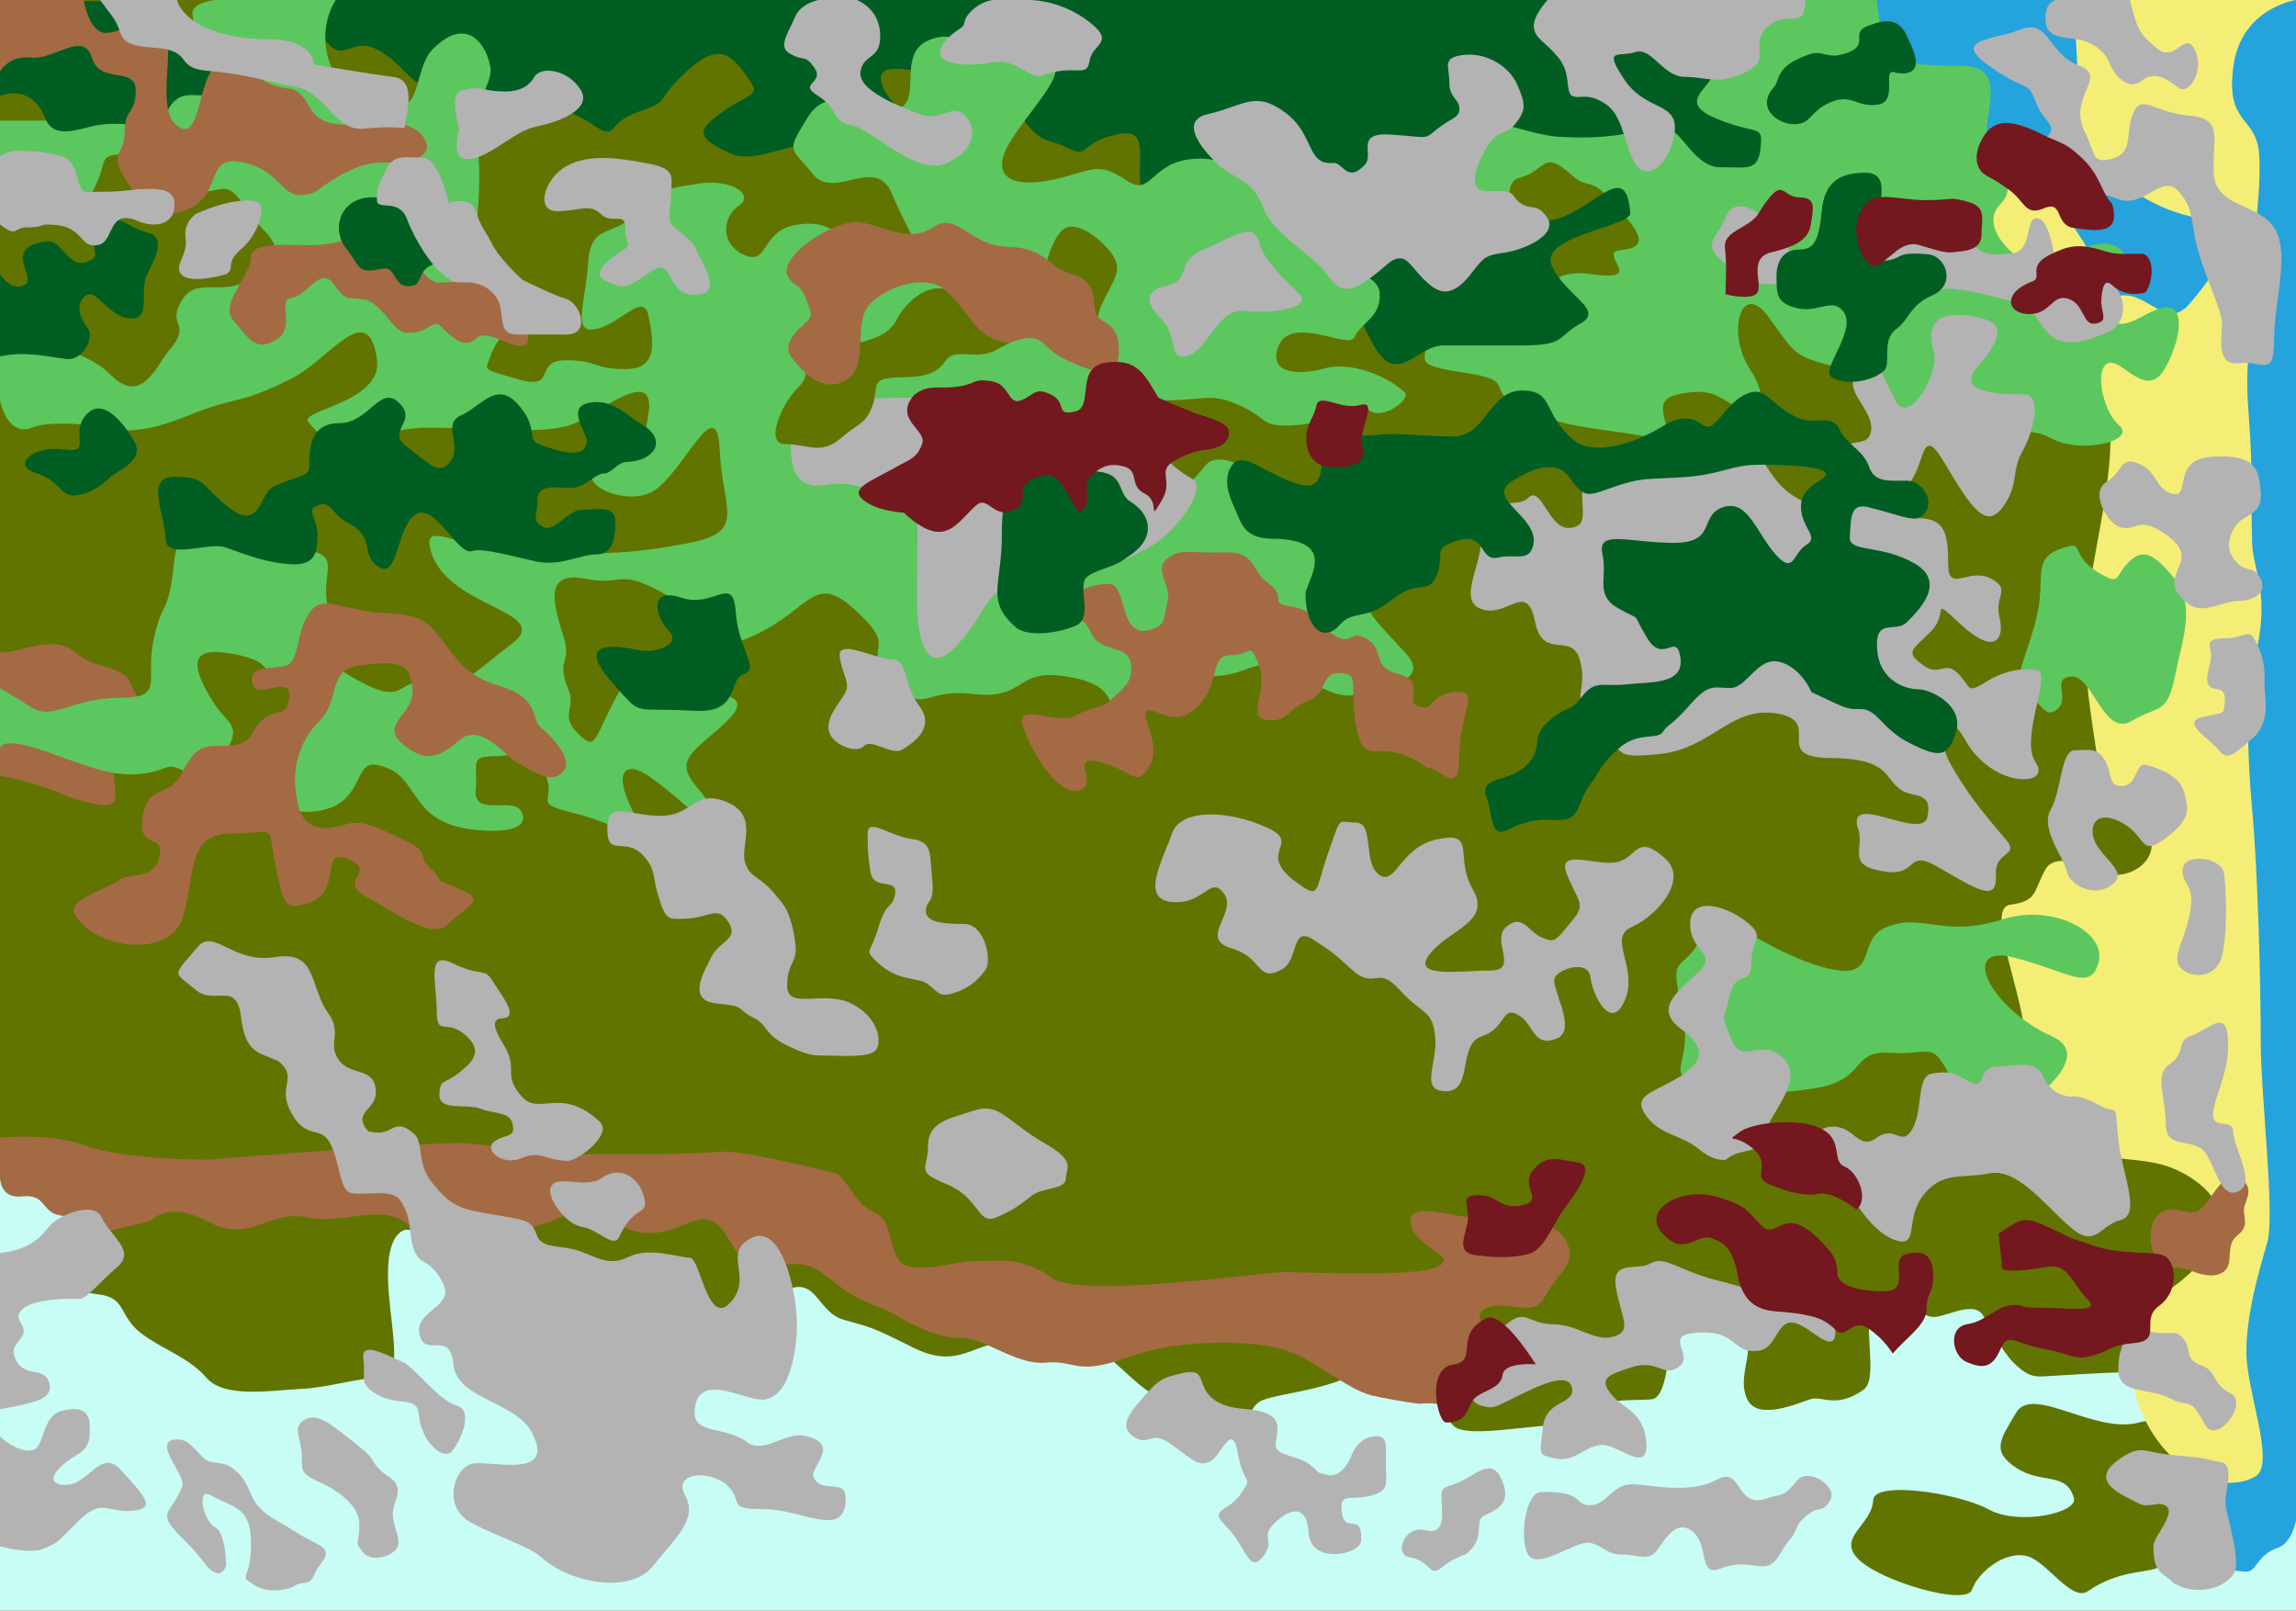 <?xml version="1.0" encoding="UTF-8"  standalone = "no" ?>
 <svg width="13400" height="9400" viewBox="0 0 13400 9400" xmlns="http://www.w3.org/2000/svg"  xmlns:xlink="http://www.w3.org/1999/xlink">
     <rect x="0" y="0" width="13400" height="9400" fill="#333333" stroke="none"/>
     <g
       id="g3580"
       transform="matrix(-1,0,0,-1,13400,9400)">
       <rect
         y="0"
         x="0"
         height="9400"
         width="13400"
         id="rect3440"
         style="display:inline;opacity:1;fill:#617400;fill-opacity:1;stroke:none;stroke-width:0.2;stroke-miterlimit:4;stroke-dasharray:none;stroke-opacity:0.382" />
      <path
         id="path4255"
         d="M 0,1.046875e-4 C 0,300.546 0,672.282 0,672.282 c 124.475,10.581 344.586,-30.987 344.586,41.744 0,72.731 -102.15,305.749 -29.419,362.317 72.731,56.569 274.762,113.137 347.492,210.112 72.731,96.975 177.787,105.056 323.249,105.056 145.462,0 460.63,-24.244 509.117,-24.244 48.487,0 88.893,16.162 153.543,80.812 64.65,64.65 122.381,180.287 177.787,274.762 53.146,90.621 215.343,-8.607 288.074,-8.607 72.731,0 245.112,144.65 342.262,65.175 90.209,-73.797 -32.325,-436.386 72.731,-492.954 154.645,-107.698 235.174,-30.266 304.762,-51.8 69.587,-21.534 301.736,-127.556 365.98,-4.769 83.183,158.986 -105.056,363.655 88.893,395.98 193.949,32.325 346.736,47.325 362.899,-65.812 16.162,-113.137 28.607,-318.018 109.419,-326.099 80.812,-8.081 190.343,4.013 279.236,-28.312 88.893,-32.325 40.406,-129.3 218.193,-121.218 177.787,8.081 573.767,-80.812 654.579,-8.081 80.812,72.731 50.446,170.286 241.68,227.437 243.368,72.731 167.15,153.368 339.762,74.65 220.704,-100.65 428.711,-108.137 533.767,-148.543 105.056,-40.406 40.406,-161.624 242.437,-129.299 202.03,32.325 282.843,105.056 395.98,161.624 113.137,56.569 299.005,282.843 371.736,282.843 72.731,0 379.817,40.406 541.442,16.163 161.624,-24.244 250.518,-145.462 492.954,-24.244 242.437,121.218 234.355,113.137 404.061,161.624 169.706,48.487 153.543,299.005 395.98,137.381 242.437,-161.625 169.706,-412.142 331.33,-420.224 161.624,-8.081 379.817,-153.543 468.711,-32.325 88.893,121.218 210.112,242.437 234.355,299.005 24.244,56.569 16.163,266.68 161.625,234.355 145.462,-32.325 226.274,-145.462 395.979,-72.731 169.706,72.731 202.031,347.492 379.818,363.655 l 177.787,16.162 c 0,0 113.137,8.081 113.137,-258.599 0,-266.68 -105.056,-606.091 40.406,-606.091 145.462,0 299.005,-56.569 468.711,-64.65 169.705,-8.081 444.467,-56.569 549.523,64.65 105.055,121.218 250.517,161.624 379.817,258.599 129.299,96.975 88.893,202.03 234.355,226.274 145.462,24.244 377.724,23.662 377.724,96.393 0,72.731 -224.181,202.612 -183.774,291.505 40.406,88.894 -16.163,323.249 88.893,347.493 105.056,24.244 308.423,40.406 308.423,40.406 L 13400,1.046875e-4 Z"
         style="display:inline;opacity:1;fill:#c8fdf5;fill-opacity:1;fill-rule:evenodd;stroke:none;stroke-width:1px;stroke-linecap:butt;stroke-linejoin:miter;stroke-opacity:1" />
      <path
         id="path4261"
         d="m 804.284,252.234 c -65.812,32.325 21.688,217.437 -89.937,258.424 -158.4,58.163 -285.399,327.261 -156.099,408.074 129.3,80.812 187.125,226.024 358.01,179.761 258.352,-69.941 619.173,220.287 716.147,58.662 96.975,-161.624 145.462,-226.274 0,-323.249 -145.462,-96.975 -294.873,-20.462 -336.561,-177.787 -22.294,-84.134 320.399,-161.624 498.185,-64.65 177.787,96.975 668.897,168.837 673.647,54.65 6.162,-148.137 215.287,-216.274 85.987,-345.574 C 2424.366,171.246 1923.33,25.784 1891.006,122.759 1858.681,219.734 1701.069,355.021 1566.594,317.871 1454.253,286.836 1308.565,49.099 1214.683,114.272 1036.546,237.934 870.097,219.909 804.284,252.234 Z"
         style="display:inline;opacity:1;fill:#617400;fill-opacity:1;fill-rule:evenodd;stroke:none;stroke-width:1px;stroke-linecap:butt;stroke-linejoin:miter;stroke-opacity:1" />
      <path
         id="path4258"
         d="M 2537.503,9400 0,9400 0,526.82 c 0,0 21.513,-129.475 105.812,-159.124 136.372,-47.965 118.312,-151.449 200.287,-139.124 101.084,15.198 225.481,12.18 217.086,64.65 -32.5,203.137 45.517,329.614 -42.325,402.723 -268.312,223.312 59.695,221.076 -119.475,298.774 -65.287,28.312 3.694,55.227 -20.112,191.274 -14.987,85.649 -8.781,688.237 1.172,1287.596 9.953,599.359 23.653,1195.488 23.653,1268.219 0,145.462 -59.013,2183.267 -75.175,2361.054 -16.162,177.787 113.137,614.173 113.137,872.772 0,258.599 210.112,662.66 436.386,694.985 226.274,32.325 291.561,270.924 533.998,384.061 242.437,113.137 371.099,213.949 581.211,504.873 210.112,290.924 379.935,259.136 502.023,411.561 68.312,85.287 79.825,428.886 79.825,428.886 z"
         style="display:inline;opacity:1;fill:#24a3dd;fill-opacity:1;fill-rule:evenodd;stroke:none;stroke-width:1px;stroke-linecap:butt;stroke-linejoin:miter;stroke-opacity:1" />
      <path
         id="path4165"
         d="m 1280.357,8803.929 c -22.857,102.857 22.5,596.071 22.5,596.071 L 0,9400 c 0,0 320,-45.714 365.714,-388.572 45.714,-342.857 -132.5,-285.357 -150,-506.786 -19.809,-250.647 58.571,-636.072 58.571,-956.072 0,-320 22.857,-297.143 0,-594.286 -22.857,-297.143 -10.665,-477.267 -18.571,-728.571 -5,-158.929 -112.763,-296.551 -11.071,-680 C 294.271,5358.583 284.286,4985 256.786,4686.428 221.147,4299.495 205.714,3640 205.714,3320 c 0,-320 -84.286,-1008.214 -38.571,-1168.214 45.714,-160 122.5,-413.929 122.5,-642.5 0,-228.571 -170.883,-648.204 -56.071,-723.214 107.143,-70 365.357,-71.786 571.071,202.5 C 1010.357,1262.857 1028.571,1697.143 800,1834.286 c -228.571,137.143 -525.714,434.286 -228.571,662.857 297.143,228.571 536.564,39.899 718.929,287.5 175.714,238.571 286.786,238.214 286.786,512.5 0,274.286 243.475,801.39 91.428,822.857 -160.839,22.708 -132.411,71.041 -205.714,205.714 -46.072,84.643 -183.214,46.786 -274.286,0 C 961.262,4208.94 707.549,4432.866 923.929,4630 c 148.571,135.357 225.714,281.428 236.429,352.857 37.908,252.723 73.929,462.857 73.929,737.143 0,274.286 -205.714,960 -137.143,1257.143 68.571,297.143 114.286,297.143 411.428,525.714 297.143,228.571 365.714,205.714 342.857,480 -22.857,274.286 -222.986,503.442 -302.5,548.572 -118.929,67.5 -245.714,169.643 -268.572,272.5 z"
         style="display:inline;opacity:1;fill:#f4ee76;fill-opacity:1;fill-rule:evenodd;stroke:none;stroke-width:1px;stroke-linecap:butt;stroke-linejoin:miter;stroke-opacity:1" />
      <path
         id="path4168"
         d="m 624,7624 c -209.09,243.155 -319,452 -52.5,503.5 436.483,84.349 552.217,390.937 592,232.5 51.416,-204.762 221.234,-164.742 106.5,-326 -145.5,-204.5 -124.5,-411 -203.5,-373 -173.624,83.515 -300.158,-202.533 -442.5,-37 z"
         style="display:inline;opacity:1;fill:#26a3dd;fill-opacity:1;fill-rule:evenodd;stroke:none;stroke-width:1px;stroke-linecap:butt;stroke-linejoin:miter;stroke-opacity:1" />
      <path
         id="path4172"
         d="m 1616,2920 c -64,48 -450.549,315.653 -192,432 360,162 546.5,541 226.5,461 -320,-80 -449.954,-206.554 -498.5,-29 -48.545,177.554 268.399,343.767 558.5,251.5 349,-111 465.5,36.5 673.5,-43.5 208,-80 16,-352 416,-224 400,128 560,384 672,160 112,-224 192,-64 112,-416 -80,-352 144,-384 -144,-432 -288,-48 -304,-80 -624,-32 -320,48 -208,224 -448,208 -240,-16 -240,80 -352,-144 -112,-224 -336,-240 -400,-192 z"
         style="display:inline;opacity:1;fill:#5cc75f;fill-opacity:1;fill-rule:evenodd;stroke:none;stroke-width:1px;stroke-linecap:butt;stroke-linejoin:miter;stroke-opacity:1" />
      <path
         id="path4194"
         d="M 1309.5,5452 C 1186,5458.5 1120,5096 960,5192 c -160,96 -208,32 -256,272 -48,240 -126.948,412.18 32,592 99,112 160,144 240,64 80,-80 49,-129.5 144,-80 221.645,115.489 96,210 240,162 144,-48 124,-108.5 134,-274.5 15.394,-255.537 206,-551 94,-583 -112,-32 -115.245,-145.78 -194,-83.5 -78.755,62.28 39,184.5 -84.5,191 z"
         style="display:inline;opacity:1;fill:#5cc75f;fill-opacity:1;fill-rule:evenodd;stroke:none;stroke-width:1px;stroke-linecap:butt;stroke-linejoin:miter;stroke-opacity:1" />
      <path
         id="path4197"
         d="m 1424,6840 c -179.5,-93 -491.675,-10.084 -393,76.5 125.707,110.304 158.673,446.039 -1.5,349 -68.5,-41.5 -177,-156 -257,-28 -80,128 -144,368.5 -16,368.5 128,0 300,-238.5 385,36 33.129,106.988 -245.5,190 -117.5,302 128,112 348.5,-90 526,-75.5 85.877,7.015 304.5,211 176.5,339 -128,128 61,254 77,398 16,144 -123.5,410.5 148.5,410.5 272,0 448,16 464,144 16,128 32,240 32,240 l 518.5,0 c 0,0 83.52,3.47 145.5,-84 107.816,-152.156 84,-249.5 248,-188 290.884,109.081 228.777,-51.409 496,-160 267,-108.5 109.5,-273 368,-233 332.048,51.381 704,57 704,-103 0,-160 32,-432 -192,-448 -224,-16 -85.5,146.5 -205.5,178.5 -157.659,42.042 -131.052,170.389 -303,16.5 -109.5,-98 -97.792,9.538 -259.5,-179 -111.5,-130 -217,-242 -29,-259.5 150.294,-13.99 -163,-188.5 173,-140.5 336,48 256,-240 528,-240 272,0 432,16 432,-128 0,-144 96,-160 -224,-208 -320,-48 -96,-96 -336,-208 -240,-112 -416,-112 -704,-160 -288,-48 16,192 -192,240 -208,48 -240.475,-13.116 -368,-80 -71.5,-37.5 -198.121,20.521 -64,224 146,221.5 52.5,532 -107.5,308 -160,-224 -148.5,-228 -404.5,-292 -256,-64 -213.112,-269.177 -342.5,-295 -235.5,-47 -109.5,-173 -329,-155.5 -350.887,27.975 -397,127.5 -576.5,34.5 z"
         style="display:inline;opacity:1;fill:#5cc75f;fill-opacity:1;fill-rule:evenodd;stroke:none;stroke-width:1px;stroke-linecap:butt;stroke-linejoin:miter;stroke-opacity:1" />
      <path
         id="path4364"
         d="m 4304,9400 c -250.5,-214.5 -410,-83 -592,-144 -273.491,-91.665 -304,-208 -304,-288 0,-80 208,-160 -16,-256 -224,-96 -275,-43 -270,-138 9.402,-178.638 62,-150 238,-150 176,0 240,288 384,240 144,-48 302.5,-78 558.5,-62 256,16 537.062,225.192 572,-93.5 15.693,-143.142 26,-316.5 -54,-396.5 -80,-80 75.5,-136 -132.5,-136 -208,0 -106,91.5 -346,139.5 -240,48 -433.035,371.22 -456.5,41 -5.671,-79.813 537.5,-132.5 457.5,-308.5 -80,-176 -311,-256 -167,-336 144,-80 80,-128 352,-128 l 448,0 c 160,0 272,-256 416,16 144,272 64,224 224,320 160,96 192,416 432,432 240,16 592,-176 672,48 80,224 -64,464 160,416 224,-48 160,-144 288,-80 128,64 144,16 256,160 112,144 80,240 352,256 272,16 512,112 480,-32 -32,-144 -259.114,-239.352 -209.5,-295.5 173.77,-196.654 343,-177.5 437.5,-119 231.672,143.416 476,-81.5 652,-1.5 176,80 191,123 113,191.5 -172.13,151.166 -291.5,133 -235.5,217.5 115.243,173.894 186.5,247 378.5,71 192,-176 87.5,-171.5 279.5,-235.5 192,-64 124.5,-173 257,-84 336.27,225.872 455.5,47.5 567.5,127.5 112,80 -1.371,124.4 239.5,149 117.5,12 141.5,-127 304.5,43 277.72,289.647 316.5,49 428.5,145 112,96 131.5,271 131.5,271 z"
         style="display:inline;opacity:1;fill:#005e22;fill-opacity:1;fill-rule:evenodd;stroke:none;stroke-width:1px;stroke-linecap:butt;stroke-linejoin:miter;stroke-opacity:1" />
      <path
         id="path4289"
         d="m 13400,5592 c -128,0 -312,112 -440,0 -128,-112 -284.5,-59 -332.5,-203 -48,-144 -316.5,-222 -67.5,-261 230.158,-36.049 176,-128 176,-240 0,-112 -64,-224 128,-176 192,48 64,16 240,80 176,64 296,80 296,80 z"
         style="display:inline;opacity:1;fill:#a46a44;fill-opacity:1;fill-rule:evenodd;stroke:none;stroke-width:1px;stroke-linecap:butt;stroke-linejoin:miter;stroke-opacity:1" />
      <path
         id="path4200"
         d="m 5472,5352 c -112,48 -443.5,55 -272,240 263.316,284.043 192,208 256,400 64,192 32,416 176,400 144,-16 128,-32 224,64 96,96 406.001,360.807 512,224 101.5,-131 384,-393 384,-144 0,304 64,528 -160,528 -224,0 -256,48 -432,-32 -176,-80 -107,-128.5 -331,-112.5 -224,16 -333.583,164.349 -415.5,89.5 -76.728,-70.108 -255.971,63.541 -210,103.5 147.598,128.294 350.5,170.5 462.5,138.5 112,-32 325.5,-52.5 279,111 -62.207,218.729 -418.5,-9 -450.5,71 -32,80 -162,118 -146,262 16,144 347.5,121 411.5,329 64,208 22.5,407.5 262.5,359.5 240,-48 151.5,105.5 407.5,89.5 256,-16 247,-224.5 391,-128.5 144,96 182,77 329,33.5 349.859,-103.53 489.5,-14.5 345.5,209.5 -144,224 -406.347,465.575 -142.5,461.5 388.5,-6 413.5,198.5 621.5,118.5 208,-80 20,-391 212,-407 192,-16 373.5,159.5 501.5,-48.5 128,-208 97,-167 -31,-327 -128,-160 -369,119 -465,-121 -96,-240 -240,-384 -80,-432 160,-48 176,128 304,160 128,32 128,128 336,96 208,-32 160,-240 304,-176 144,64 128,224 32,288 -96,64 48,160 240,128 192,-32 240,-32 368,-176 128,-144 256,-48 272,-288 16,-240 96,-416 -48,-384 -144,32 -275.5,217.5 -304,80 -32.635,-157.451 -57.5,-314 134.5,-314 192,0 155.5,51.5 347.5,51.5 192,0 48,-176.5 272,-112.5 224,64 195,54.5 174,119 -64.584,198.365 -181.5,171 -123.5,261 81.766,126.879 235.5,-261 315.5,-53 80,208 -112,304 -112,448 0,144 -48,432 0,624 48,192 -102,310 -86,422 16,112 124.185,316.057 333.5,110 128.5,-126.5 52.979,-449.815 311,-293.5 219.332,132.876 221.747,38.211 283,184 94.789,225.606 -25.5,393.5 -25.5,393.5 l 704,0 c 0,0 146.5,-13.378 132,-89 -32.5,-169.5 87.5,-156.5 163.5,-232 113.51,-112.763 -46,-206 212.5,-244.5 307.275,-45.764 132,-138.5 388,-138.5 l 360,0 c 0,0 2,-267.5 0,-432 -112,-192 -67.5,-9.5 -259.5,-89.5 -192,-80 -190,-75.5 -286,116.5 -96,192 -10,198 -198.5,213 -255.193,20.307 -32,-144 -304,-208 -272,-64 -244.248,108.908 -400,-128 -95,-144.5 -256.5,-202.5 -80,-352 225.122,-190.684 380.901,6.966 480,-192 64.5,-129.5 -73.6,-115.2 64,-272 64.5,-73.5 154.696,-324.05 336.5,-141 219,220.5 647.5,181.5 647.5,181.5 l 0,-328.5 c 0,0 -40,-218.5 -190,-158.5 -150,60 -538,-17.5 -538,-17.5 -208,0 -368,96 -528,144 -160,48 -198.303,34.576 -448,160 -217,109 -444.653,473.591 -496,112 -36.319,-255.758 462,-296.5 400,-368 -286.106,-329.945 -288,-32 -688,-32 -400,0 -720,-48 -880,32 -160,80 -463.857,328.862 -415.5,44.5 46,-270.5 20.5,-232 223.5,-284.5 289.384,-74.841 -80,-272 -256,-160 -176,112 -368,592 -384,240 -16,-352 -160,-480 176,-544 336,-64 464,-64 896,-64 432,0 686.5,235.5 608,0 -106.733,-320.2 -720,-336 -464,-528 256,-192 272,-256 480,-224 208,32 117.953,-159.659 448,32 285,165.5 96,192 144,416 48,224 -128,320 240,336 368,16 624,240 656,-80 32,-320 73,-220 121,-460 48,-240 -70,-332.5 202,-332.5 272,0 381,-135.5 509,-55.5 128,80 184,112 184,112 l 0,-352 c 0,0 2.857,78.571 -264,-16 -300.486,-106.489 -464.486,-186.383 -704,-96 -106,40 -176,-160 -320,48 -144,208 -42.588,194.649 47.5,340 119.565,192.909 140.035,315.161 -81,282 -268.067,-40.218 -196.5,-100.5 -293.5,-144.5 -134.338,-60.937 -361,82.5 -233,-205.5 128,-288 320,-608 16,-576 -304,32 -224,304 -368,272 -144,-32 -160,-96 -256,-224 -96,-128 -255.281,-161.523 -432,-160 -116,1 -199.5,37 -151.5,117 48,80 279.5,-37 263.5,123 -16,160 46.5,195.5 -129.5,195.5 -176,0 -130,128.5 -238.5,-35.5 -157.182,-237.583 89.175,-224.165 -216,-300 -245.805,-61.082 -461,-214.5 -360,-36 152.989,270.382 82.5,355.5 -64,256 -207.174,-140.709 -320,-304 -352,-208 -32,96 192,192 112,320 -80,128 -512,352 -112,368 400,16 352,320 512,32 160,-288 139,-366 234.5,-280.5 134.866,120.744 25.938,160.379 70.5,268 79.5,192 -22,151 31,316.5 65.104,203.297 109,382 -131,334 -240,-48 -174.586,84.661 -525,-126 -254.5,-153 -70,-376.5 -448,-208 -347.366,154.844 -352,384 -608,144 -256,-240 -19,-179 -192,-384 -204.827,-242.714 -179,-62.5 -480,-97.5 -333.751,-38.808 -240,161.5 -576,97.5 -336,-64 -128,-208 -384,-160 -256,48 -32,224 -336,176 -304,-48 -320,112 -512,32 -192,-80 -336,-192 -448,-144 z"
         style="display:inline;opacity:1;fill:#5cc75f;fill-opacity:1;fill-rule:evenodd;stroke:none;stroke-width:1px;stroke-linecap:butt;stroke-linejoin:miter;stroke-opacity:1" />
      <path
         id="path4326"
         d="m 13400,9400 c 0,0 -798.5,-12.5 -1030,-8 188.5,-183 -282.5,-317 -234.5,-477 48,-160 204.058,32.733 295,-179.5 56.365,-131.541 173.907,-32.252 395.5,-65 101.5,-15 256.215,-94.835 309,38 84.588,212.869 265,131.5 265,131.5 z"
         style="display:inline;opacity:1;fill:#005e22;fill-opacity:1;fill-rule:evenodd;stroke:none;stroke-width:1px;stroke-linecap:butt;stroke-linejoin:miter;stroke-opacity:1" />
      <path
         id="path4222"
         d="m 1519,4949.5 c 97.5,142 -101.115,526.496 -6,539.5 256,35 355.833,-161.776 403.5,-90 129.5,195 143.5,36.5 255.5,116.5 112,80 71.5,87 -40.5,199 -112,112 12.5,213.5 -179.5,37.5 -192,-176 -253.5,-84 -221.5,44 32,128 -73.5,165.5 54.5,229.5 128,64 245,-92 245,84 0,176 18,266.5 178,266.5 160,0 255,86.5 93,169.5 -151.371,77.555 -91.5,422.5 -251.5,150.5 -160,-272 -241.5,-384 -337.5,-256 -96,128 -49.5,210 -113.5,322 -64,112 -123.5,336.5 -11.5,336.5 112,0 406.53,2.336 276,154.5 -181,211 -134.5,265 -15.5,293 143.591,33.786 337.918,38.273 265.5,-201 -34.132,-112.773 142,-431 222,-287 80,144 105.5,293.5 217.5,181.5 112,-112 -88.5,-223.5 -72.5,-351.5 16,-128 188,-5.5 188,-181.5 0,-176 -8,-348 232,-220 240,128 163.223,351.39 410,237 404.5,-187.5 797.5,107.5 843.5,-87.5 42.84,-181.606 -47,-300.5 81,-316.5 128,-16 167.5,254.5 247.5,174.5 80,-80 336.244,52.883 280.5,-153.5 -52.805,-195.5 155.26,-442.456 -13,-496.5 -151,-48.5 -260,170 -309,-74 -45.868,-228.403 -215,-51.5 -261.5,-223.5 -52.819,-195.372 77,-210.5 -99,-370.5 -176,-160 -64,-208 -368,-176 -304,32 -414.5,283.5 -686.5,235.5 -272,-48 44.669,-256.938 -309.5,-259 -343.5,-2 -311.563,-116.033 -403.5,-180 -64.437,-58.967 -197,-2.5 -161,-164.5 32,-144 480.238,158.396 403.5,-72 -39.676,-119.123 81.279,-217.927 -171,-248 -172.997,-20.622 -114,133 -288,32 -246.374,-143.01 -353.068,-212.507 -344.5,-48 7.5,144 -145.5,103 -55.5,208 164.639,192.078 225.116,275.129 310,419 118,200 42.743,371.046 -76.5,157.5 -158.116,-283.162 -508,-273 -410.5,-131 z"
         style="display:inline;opacity:1;fill:#b3b3b3;fill-opacity:1;fill-rule:evenodd;stroke:none;stroke-width:1px;stroke-linecap:butt;stroke-linejoin:miter;stroke-opacity:1" />
      <path
         id="path4225"
         d="m 1624,7631.5 c -192,-64 -110.826,-351.376 -524.5,-171 -114.548,49.947 -127.5,219.5 0.5,299.5 128,80 264,-77 296,83 32,160 55.5,283 119.5,283 64,0 24,-188 136,-204 112,-16 233,-16 249,112 16,128 54.729,82.801 342.5,102.5 168,11.5 157.5,95 303,20.5 151.391,-77.516 98,-142.5 175.5,-167 155.58,-49.183 190.5,-142 270.5,2 80,144 275.421,292.988 336.5,140 52.5,-131.5 159.5,-156 -16.5,-284 -176,-128 -192,-112 -368,-96 -176,16 -283.561,211.466 -443,19 -70,-84.5 11,-123.5 -4,-217 -25.471,-158.768 -336,161.5 -464,161.5 -128,0 -409,-84 -409,-84 z"
         style="display:inline;opacity:1;fill:#b3b3b3;fill-opacity:1;fill-rule:evenodd;stroke:none;stroke-width:1px;stroke-linecap:butt;stroke-linejoin:miter;stroke-opacity:1" />
      <path
         id="path4228"
         d="M 332.5,7280.5 C 196,7297.5 128,7192 128,7416 c 0,224 -96,512 0,656 96,144 335,116.5 351,308.5 16,192 -66.5,328.5 141.5,344.5 208,16 284,136.5 332,8.5 48,-128 -12.164,-240.333 153,-267 85.17,-13.751 70.5,52 128,166 100.877,200 -141.5,321.5 34.5,385.5 176,64 175,275 335,211 160,-64 413,-53 189,-213 -224,-160 -224,-80 -272,-208 -48,-128 -137.65,-138.584 -64,-208 116.457,-109.762 275.5,-45 179.5,-221 -96,-176 -178,-107 -249.5,-133.5 -218.443,-80.961 -137,81 -344.5,-6 C 891.023,8176.408 781,8395 685,8283 589,8171 621,8120 573,7944 525,7768 432,7592 432,7512 c 0,-80 37,-248.5 -99.5,-231.5 z"
         style="display:inline;opacity:1;fill:#b3b3b3;fill-opacity:1;fill-rule:evenodd;stroke:none;stroke-width:1px;stroke-linecap:butt;stroke-linejoin:miter;stroke-opacity:1" />
      <path
         id="path4231"
         d="m 970,9400 c -47.5,-172.5 -45,-187.5 -158,-281.5 -110.019,-91.52 -162.5,110 -222.5,-10.5 -57.053,-114.582 33,-267.5 97,-219.5 64,48 136.5,103 216.5,39 80,-64 165,48 181,96 16,48 79.571,130.571 191.571,146.571 112,16 186.929,14 186.929,126 C 1462.5,9390.929 1400,9400 1400,9400 Z"
         style="display:inline;opacity:1;fill:#b3b3b3;fill-opacity:1;fill-rule:evenodd;stroke:none;stroke-width:1px;stroke-linecap:butt;stroke-linejoin:miter;stroke-opacity:1" />
      <path
         id="path4234"
         d="m 4368,9400 -1504,0 c 0,-192 109.5,-46.5 221.5,-158.5 112,-112 -34.5,-182 125.5,-262 160,-80 228.5,-28 356.5,-28 128,0 192.5,176.5 288.5,144.5 96,-32 192,32 64,-160 -128,-192 -323.5,-126 -291.5,-318 32,-192 171.5,-287.5 235.5,-159.5 64,128 66.201,272.498 172,339 105,66 144.479,21.054 188,43 43.521,21.946 2.5,129.5 82.5,225.5 80,96 134.154,107.21 141.5,174 7.346,66.79 -80,160 -80,160 z"
         style="display:inline;opacity:1;fill:#b3b3b3;fill-opacity:1;fill-rule:evenodd;stroke:none;stroke-width:1px;stroke-linecap:butt;stroke-linejoin:miter;stroke-opacity:1" />
      <path
         id="path4237"
         d="m 4882.5,8766.5 c 0,56 59,58.5 59,154.5 0,96 45,142.5 -83,158.5 -128,16 -266.5,-63.5 -314.5,-175.5 -48,-112 -52,-146.5 12,-226.5 64,-80 105.797,-10.46 196,-189.5 66,-131 47.5,-208 -31,-204 -187.032,9.53 -126.426,-23.418 -199,-72 -59.429,-39.783 -90.5,4.5 -148.5,-77 -74.794,-105.099 133,-193 245,-209 112,-16 122.5,-27.5 189.5,-115.5 129.312,-169.842 207.5,-115.5 287.5,-35.5 80,80 101.959,157.589 194.5,94.5 239.664,-209.584 283.133,-182.426 371.5,-63 88.367,119.426 303.02,218.038 367,384.5 63.98,166.462 161.847,154.356 266,252.5 104,98 219,252.5 57.5,290 -218.195,50.664 -274.5,139.5 -450.5,11.5 -176,-128 -123.102,-309.861 -282.5,-296 -57.5,5 -80.743,-121.291 -184.5,-10.5 -59,63 66.5,192 -157.5,176 -224,-16 -184.5,-31.5 -264.5,32.5 -80,64 -130,63.5 -130,119.5 z"
         style="display:inline;opacity:1;fill:#b3b3b3;fill-opacity:1;fill-rule:evenodd;stroke:none;stroke-width:1px;stroke-linecap:butt;stroke-linejoin:miter;stroke-opacity:1" />
      <path
         id="path4240"
         d="m 6464.5,7325 c -120,40 -173.725,285.302 -336.5,260 -96.5,-15 -403.5,5.5 -307.5,101.5 96,96 198.819,192.066 226,286 41.323,142.804 130,54.5 322,-25.5 192,-80 57.461,-176.05 235,-218 118.5,-28 111.5,-98 15.5,-194 -96,-96 -34.5,-250 -154.5,-210 z"
         style="display:inline;opacity:1;fill:#b3b3b3;fill-opacity:1;fill-rule:evenodd;stroke:none;stroke-width:1px;stroke-linecap:butt;stroke-linejoin:miter;stroke-opacity:1" />
      <path
         id="path4243"
         d="m 6736,6184 c -187.5,79 -389.337,368.397 -295.5,420.5 181,100.5 149.376,187.944 391.5,187.5 272.5,-0.5 384,96 640,16 256,-80 495.5,-298.5 472.5,-145.5 -31.733,211.095 -121.5,384.5 -26,402 125.904,23.071 321.5,15.5 529.5,-0.5 208,-16 336,-48 336,-160 0,-112 16,-272 -80,-320 -96,-48 -128,16 -288,-16 -160,-32 -371.5,-91 -371.5,-203 0,-112 3.5,-277 3.5,-469 0,-192 -41,-469.5 -233,-261.5 -192,208 -151,309.5 -343,357.5 -192,48 -128,48 -304,48 -176,0 -432,144 -432,144 z"
         style="display:inline;opacity:1;fill:#b3b3b3;fill-opacity:1;fill-rule:evenodd;stroke:none;stroke-width:1px;stroke-linecap:butt;stroke-linejoin:miter;stroke-opacity:1" />
      <path
         id="path4246"
         d="m 3328,2632 c -96,80 -192,16 -224,144 -32,128 -240,320 -112,448 128,128 240,-48 304,112 64,160 44,97.5 11.5,245 -38.492,174.695 -129,55 -129,199 0,144 -91.5,150.5 36.5,246.5 128,96 321,141.5 321,-18.5 0,-160 -155.077,-171.761 -59.5,-269.5 C 3587,3625.5 3763,3522 3587,3394 c -176,-128 -99,-218 45,-298 144,-80 240,-96 160,-208 -80,-112 -208,-112 -304,-192 -96,-80 -160,-64 -160,-64 z"
         style="display:inline;opacity:1;fill:#b3b3b3;fill-opacity:1;fill-rule:evenodd;stroke:none;stroke-width:1px;stroke-linecap:butt;stroke-linejoin:miter;stroke-opacity:1" />
      <path
         id="path4249"
         d="m 2640,2504 c 80,160 224,304 80,320 -144,16 -160,-144 -272,-64 -112,80 -145,-60.5 -209,51.5 -64,112 -21.5,307.5 -114.5,323.5 -141.036,24.264 -156.5,-23 -236.5,-55 -80,-32 -32,96 -144,96 -112,0 -224,48 -272,-64 -48,-112 -160,-112 -160,-112 0,0 -48,16 -160,-48 -112,-64 -96,32 -112,-176 -16,-208 -144,-464 -16,-496 128,-32 144,-176 304,-32 160,144 304,336 464,304 160,-32 272,16 384,-128 112,-144 16,-320 176,-256 160,64 288,336 288,336 z"
         style="display:inline;opacity:1;fill:#b3b3b3;fill-opacity:1;fill-rule:evenodd;stroke:none;stroke-width:1px;stroke-linecap:butt;stroke-linejoin:miter;stroke-opacity:1" />
      <path
         id="path4271"
         d="m 4118,3697 c -11,-101.75 -121.5,-325 -201.5,-133 -80,192 105,362 -39,426 -144,64 -337.89,274.94 -193.5,402.5 163,144 160,8.5 272,-22 117.571,-32.017 363.5,88 299.5,-72 -64,-160 -114.5,-171.5 -34,-267.5 102.806,-122.601 98.5,-135 178.5,-103 80,32 112,144 208,64 96,-80 -80,-256 96,-256 176,0 464,-48 352,96 -112,144 -363.5,186 -251.5,378 112,192 -31,344.5 214,290.5 210.213,-46.333 236,-273 331.5,-206 99.752,69.983 26,305.5 138,305.5 112,0 80,48 160,-176 80,-224 43,-277.5 186,-173 242.712,177.367 -36.344,223.195 168.5,318 232.325,107.524 509.5,111 557.5,-33 48,-144 192,-384 0,-400 -192,-16 -224,160 -304,48 -80,-112 154.004,-261.897 -46.5,-319.5 -181,-52 -143.19,-201.06 -288.5,-123 -108.539,58.307 -49,266.5 -193,170.5 -144,-96 -96,-64 -224,-176 -128,-112 -144,32 -272,-112 -128,-144 -192,-112 -208,-272 -16,-160 96,-320 -64,-320 -160,0 -64,272 -208,320 -144,48 -112,176 -208,128 -96,-48 -87.189,-193.784 -225.5,-142.5 -133.5,49.5 36.937,302.649 7,358 -29.937,55.351 -196.5,103.25 -207.5,1.5 z"
         style="display:inline;opacity:1;fill:#b3b3b3;fill-opacity:1;fill-rule:evenodd;stroke:none;stroke-width:1px;stroke-linecap:butt;stroke-linejoin:miter;stroke-opacity:1" />
      <path
         id="path4274"
         d="m 7179.5,2522 c 0,64 -64.5,97 122,205 223.26,129.287 266.5,241 410.5,193 144,-48 272,-64 272,-208 0,-144 80,-144 -112,-224 -192,-80 -176,-240 -288,-192 -112,48 -144,80 -208,128 -64,48 -196.5,34 -196.5,98 z"
         style="display:inline;fill:#b3b3b3;fill-opacity:1;fill-rule:evenodd;stroke:none;stroke-width:1px;stroke-linecap:butt;stroke-linejoin:miter;stroke-opacity:1" />
      <path
         id="path4277"
         d="m 7646,3744.5 c -32.873,49.144 2,263.5 130,263.5 128,0 220.5,12 220.5,76 0,64 -53,40 -37,184 16,144 -7.5,220 120.5,236 128,16 256,128 256,32 0,-96 0,-112 -16,-224 -16,-112 -160,-32 -144,-128 16,-96 48,-32 96,-192 48,-160 78,-132.5 30.5,-184.5 C 8170.779,3663.3 8048,3704 7984,3656 c -64,-48 -64,-80 -160,-48 -96,32 -148.013,91.672 -178,136.5 z"
         style="display:inline;fill:#b3b3b3;fill-opacity:1;fill-rule:evenodd;stroke:none;stroke-width:1px;stroke-linecap:butt;stroke-linejoin:miter;stroke-opacity:1" />
      <path
         id="path4280"
         d="m 8288,3272 c -37,47 -16,192 144,272 160,80 374,-41.5 374,102.5 0,144 -63.941,128.665 -47.5,249.5 25.688,188.799 67.5,222.5 113,278.5 100.895,124.178 148,95 180,191 32,96 -86,273.5 106,353.5 192,80 195,-80 387,-80 192,0 311,98 311,-78 0,-176 -109.917,-28.985 -222.5,-168 -57.5,-71 -43.149,-109.737 -70,-203.5 -47.241,-164.968 -61.503,-151.872 -155,-151 -147.989,1.38 -191,81 -256,-14.5 -72.021,-105.816 48,-112 96,-208 48,-96 144,-256 -32,-272 -176,-16 -112,-32 -208,-80 -96,-48 -64,-96 -192,-160 -128,-64 -160,-64 -240,-64 -80,0 -251,-15 -288,32 z"
         style="display:inline;fill:#b3b3b3;fill-opacity:1;fill-rule:evenodd;stroke:none;stroke-width:1px;stroke-linecap:butt;stroke-linejoin:miter;stroke-opacity:1" />
      <path
         id="path4283"
         d="m 5120,1208 c -176,16 -112,-48 -304,16 -192,64 -320,64 -320,176 0,112 112,80 160,160 48,80 176,160 64,208 -112,48 -272,-64 -336,64 -64,128 -192,192 -128,320 64,128 240,128 432,128 192,0 496,128 480,-16 -16,-144 -288,-192 -160,-256 128,-64 752,-32 896,-32 144,0 1184,-160 1360,-32 176,128 320,96 448,96 128,0 384,-96 448,16 64,112 32,224 144,272 112,48 158.5,209.5 222.5,225.5 64,16 555.5,140.5 683.5,124.5 128,-16 582,-14 726,-14 144,0 608,48 736,64 128,16 1520,-96 1520,-96 0,0 496,0.5 704,80.5 208,80 504,47.5 504,47.5 l 0,-208 c 0,0 15.5,-150 -128.5,-134 -144,16 -112,-95 -224,-111 -112,-16 -155.5,-118.5 -299.5,-86.5 -144,32 -236,59.5 -236,59.5 0,0 -93,116 -333,-12 -240,-128 -347.5,75.5 -571.5,27.5 -224,-48 -449.5,100.5 -609.5,-59.5 -160,-160 -488.729,-238.22 -567.5,-113.5 -72,114 -179,120.5 -291,168.5 -112,48 -265,34.5 -265,34.5 0,0 -104,-136 -296,-120 -192,16 -291.463,172.755 -410,-3 C 9082.728,2075.326 9104,2037 8928,2021 c -176,-16 -208,51 -384,-93 -176,-144 -244,-130.5 -356,-194.5 -112,-64 -252,-141.5 -396,-141.5 -144,0 -320,-160 -496,-144 -176,16 -176,-80 -480,32 -304,112 -720,96 -896,48 -176,-48 -384,-240 -528,-272 -144,-32 -272,-48 -272,-48 z"
         style="display:inline;opacity:1;fill:#a46a44;fill-opacity:1;fill-rule:evenodd;stroke:none;stroke-width:1px;stroke-linecap:butt;stroke-linejoin:miter;stroke-opacity:1" />
      <path
         id="path4286"
         d="m 10384,4950.5 c -56,-24 -201.445,-145.711 -274,-50 -44.023,58.074 24.344,160.366 133,253.5 45.5,39 22.5,98.5 93,166 109.028,104.388 255.782,50.646 416,256 140.59,180.197 150.623,234.208 392,246 273.55,13.364 376,122 456,-6 80,-128 48,-288 144,-304 96,-16 212.423,-0.46 180.5,-109 -25,-85 -228.5,61 -212.5,-67 16,-128 48,-64 144,-128 96,-64 47,-158 224,-160 116.474,-1.316 173.5,10 253.5,-150 80,-160 183,-76 223,-219.5 68.738,-246.599 -110.5,-135.5 -89.5,-263.5 25.904,-157.889 173,-103 237,-151 64,-48 301.5,-115.5 262.5,-193.5 -102.45,-204.9 -550.5,-270.5 -630.5,-30.5 -80,240 -16,496 -288,496 -272,0 -205,69.5 -253,-170.5 -48,-240 -50.5,-274.5 -178,-241 -230.049,60.444 -74.5,334 -245.5,263 -185.154,-76.877 68.5,-123.5 -107.5,-219.5 -176,-96 -384,-256 -480,-160 -96,96 -218.5,137.5 -96,190.5 224.63,97.187 87.249,25.517 202.5,136.5 81,78 -4,85 133.5,153 219.39,108.499 244.5,110 308.5,110 64,0 282.5,-119.5 332,121.5 36.703,178.698 -0.5,344.5 -128.5,472.5 -128,128 -38.046,304.028 -245.5,326 -203,21.5 -282.5,30 -298,-139 -13.473,-146.896 191.5,-203 63.5,-315 -128,-112 -208,-96 -336,16 -128,112 -280,-105.5 -336,-129.5 z"
         style="display:inline;opacity:1;fill:#a46a44;fill-opacity:1;fill-rule:evenodd;stroke:none;stroke-width:1px;stroke-linecap:butt;stroke-linejoin:miter;stroke-opacity:1" />
      <path
         id="path4292"
         d="m 5072,4920 c -80,0 -188.5,-176 -188.5,64 0,240 -111,376 -9.5,378.5 164.68,4.056 156,-93 214,-90.5 150.804,6.5 -32,144 144,192 176,48 80,144 192,208 112,64 76.302,-76.853 249,64 70.5,57.5 86.5,109.5 188,123.5 143.527,19.797 22,54.5 134,134.5 112,80 70.5,189 263.5,182.5 208.496,-7.022 252,26.5 331.5,-39.5 77.859,-64.638 -31.088,-159.901 -4,-252 27.5,-93.5 4,-125 87,-156 203.868,-76.144 143,263 255,263 112,0 220,-46.5 220,-126.5 0,-80 -69.5,-50 -117.5,-162 -48,-112 -214.5,-63.5 -230.5,-175.5 -16,-112 48,-144 112,-208 64,-64 96,-32 208,-96 112,-64 372,100.5 304,-80 -86.102,-228.549 -240,-400 -336,-352 -96,48 80,208 -112,160 -192,-48 -208,-160 -288,-16 -80,144 119.542,364.695 -31,310.5 -62.5,-22.5 -139.5,-68.5 -238.5,23 -149.553,138.224 -71,307 -199,307 -128,0 -107,83 -161.5,-43 -71.016,-164.185 78,-318.5 -50,-334.5 -128,-16 -115.5,63 -243.5,111 -128,48 -60.026,188.26 -215.5,158 -74.5,-14.5 -28.971,-71.279 -59.5,-279.5 -19.5,-133 -47,-179 -129.5,-172.5 -160.301,12.63 -288,-96 -288,-96 z"
         style="display:inline;fill:#a46a44;fill-opacity:1;fill-rule:evenodd;stroke:none;stroke-width:1px;stroke-linecap:butt;stroke-linejoin:miter;stroke-opacity:1" />
      <path
         id="path4298"
         d="m 6896,7895 c 48,88 240,257 320,145 80,-112 48,-160 128,-240 80,-80 181,-134.5 277,-134.5 96,0 234,65.5 330,49.5 96,-16 183,-114.5 215,-178.5 32,-64 90,-104.5 218,-136.5 128,-32 288,112 304,-32 16,-144 -16,-160 64,-240 80,-80 192,-320 64,-320 -128,0 -208,-64 -320,32 -112,96 -147.526,84 -186.5,189 -42.5,114.5 23.195,161.804 -149,168.5 -90,3.5 -211,-4 -275,92 -64,96 -187.043,-9.009 -320,80 -322.188,169.043 -216.912,10.6 -401.5,-8.5 -191.945,-4.592 -143,143 -191,255 -48,112 -125,191 -77,279 z"
         style="display:inline;fill:#617400;fill-opacity:1;fill-rule:evenodd;stroke:none;stroke-width:1px;stroke-linecap:butt;stroke-linejoin:miter;stroke-opacity:1" />
      <path
         id="path4295"
         d="m 7003,7569 c 24,63 -15.5,185.5 134.5,228.5 156.851,44.964 150.135,155.743 383,162.5 224,6.5 290,209 434,113 144,-96 289,14 433,30 144,16 472.393,-199.339 415.5,-314 -32.5,-65.5 -71.472,-33.462 -108.5,-137 -37.818,-105.746 -44.426,-90.907 39,-168.5 42.969,-39.964 91.5,-105 50.5,-163.5 -77.92,-111.178 -208,-224 -336,-128 -128,96 -11.5,336 -139.5,448 -128,112 -339,155.5 -435,59.5 -175.684,-177.548 -160.561,-263.556 -357.5,-301.5 -224,80 -168,-21 -344,-101 -176,-80 -302,-119.5 -302,56.5 0,176 109,152.5 133,215.5 z"
         style="display:inline;fill:#a46a44;fill-opacity:1;fill-rule:evenodd;stroke:none;stroke-width:1px;stroke-linecap:butt;stroke-linejoin:miter;stroke-opacity:1" />
      <path
         id="path4320"
         d="m 10331,7390 c -62,44 90.5,384.5 173,426 72.883,36.662 153.5,-61 249.5,-61 96,0 110.5,-35 206.5,93 96,128 103.5,170.5 247.5,170.5 144,0 171.5,-30 315.5,-46 144,-16 413,35.5 413,-76.5 0,-112 191.792,-270.896 99,-370 -73.5,-78.5 -116,-185.5 -241,-112.5 -130.344,76.121 -2,233 -98,249 -96,16 -166.561,192.646 -249,73.5 -68.5,-99 -77,-67.5 -173,-83.5 -96,-16 -170,-182 -229.5,-192 -135.734,-22.812 -169,85 -216,36 -126.281,-131.655 -167,-103.5 -214.5,-66.5 -67.974,52.948 -221,-84 -283,-40 z"
         style="display:inline;fill:#a46a44;fill-opacity:1;fill-rule:evenodd;stroke:none;stroke-width:1px;stroke-linecap:butt;stroke-linejoin:miter;stroke-opacity:1" />
      <path
         id="path4323"
         d="m 11185,8450.5 c -176,0 -326,28 -262,140 64,112 261.5,103 357.5,87 372.426,-38.413 263.637,144.964 417,203.5 240,16 301,226.5 429,146.5 128,-80 96.5,-473 240.5,-361 144,112 -31,557.5 113,589.5 144,32 208,-48 304,-48 96,0 128,192 128,192 l 488,10e-5 0,-416 c 0,0 -56,96 -184,80 -128,-16 -304,160 -352,0 -48,-160 -256,-48 -256,-192 0,-144 64,-96 64,-240 0,-144 96,-112 0,-272 -96,-160 -218.5,-264.5 -394.5,-168.5 -176,96 -72.5,321 -312.5,257 -240,-64 -197.5,-240 -400,-171.5 -151.49,112.686 -273.663,172.3 -380,173.5 z"
         style="display:inline;opacity:1;fill:#a46a44;fill-opacity:1;fill-rule:evenodd;stroke:none;stroke-width:1px;stroke-linecap:butt;stroke-linejoin:miter;stroke-opacity:1" />
      <path
         id="path4383"
         d="m 303.5,2346 c -5.332,54.181 -70,117 26,181 96,64 178.023,-172.583 251,-197.5 72.977,-24.917 165.815,68.26 247.5,-47 20.566,-35.107 44.314,-163.923 -28,-242.5 -64,-64 -94.615,-13.963 -212,-65 0,0 -114.113,-44.965 -171,8 -56.887,52.965 -0.72,148.005 -74.5,207 -73.78,58.995 -33.668,101.819 -39,156 z"
         style="display:inline;fill:#a46a44;fill-opacity:1;fill-rule:evenodd;stroke:none;stroke-width:1px;stroke-linecap:butt;stroke-linejoin:miter;stroke-opacity:1" />
      <path
         id="path4329"
         d="m 2828,5361 c -208,-96 -193,-99 -289,-99 -96,0 -123,-118 -283,-198 -160,-80 -224,-96 -272,64 -48,160 154.5,249.5 218.5,249.5 64,0 226,39 242,231 16,192 -108.5,95.5 -172.5,159.5 -64,64 -238.5,231.5 -46.5,343.5 192,112 381.5,64 378.5,150.5 -4.96,143.022 -12.5,202 -114,176.5 -222.181,-55.819 -268,-94 -320.5,-35.5 -64.119,71.447 9.5,192 105.5,192 96,0 185.5,-13.5 217.5,82.5 32,96 131.638,128.218 170.5,216 42.5,96 148,25 242.5,67.5 175.106,78.751 185,199 313,135 128,-64 171.696,-236.968 250.5,-171.5 65,54 151.5,35.5 226.5,-11.5 165.494,-103.71 407.131,-176.751 521,-80.5 185.573,156.862 109.5,288.5 301.5,288.5 192,0 208,-268 400,-268 192,0 317.5,24.5 445.5,8.5 128,-16 301.075,39.325 316.5,-117.5 9,-91.5 6.5,-205 132,-171.5 201.557,53.802 335.47,209.892 400.5,109 63.879,-99.107 -6.919,-217.731 -44,-307 -37.081,-89.269 -94,-121.5 -225.5,-119 -360.305,-16.008 -162.861,-250.723 -162.5,-322 0,-208 -111,-280.5 -195.5,-184 -84.98,97.048 -149,22.5 -309,150.5 -160,128 -215.5,21 -263.5,149 -48,128 35.5,150 -124.5,198 -160,48 -122.462,-127.808 -231.5,-100.5 -94.579,23.686 -182.179,-30.279 -205,73 -37.032,167.591 291.609,271.355 120,375 -101,61 -250.5,138.5 -338.5,10.5 -77.447,-112.65 -101,-99.5 -233,-53 -190.888,67.245 -208,48 -432,64 -224,16 -265,72 -441,72 -176,0 -376.936,-11.739 -383.5,-52 -6.564,-40.261 145.5,-63 145.5,-191 0,-128 -111,-177 -31,-225 80,-48 70,-180 182,-52 112,128 160,320 304,272 144,-48 32,-208 288,-208 256,0 448,80 416,-64 -32,-144 48,-240 -96,-320 -144,-80 -67,-8 -163,-168 -96,-160 -168,29.5 -194.5,-107 -32.983,-169.894 166,-150.5 310,-166.5 144,-16 182.707,29.856 262.5,-71.5 82.165,-104.37 58.964,-33.964 191,-140.5 117.079,-94.467 28,-158 132,-259.5 112.774,-110.063 283.181,-56.151 232,-194.5 -32,-86.5 -18.277,-236.548 -118.5,-184 -193.559,101.484 -291.92,34.795 -364,69.5 -67.5,32.5 -55.175,119 -127.5,206 -34.5,41.5 -51.5,108 -163.5,204 -112,96 -220.5,44 -252.5,92 -32,48 -48,32 -160,160 -112,128 -139.5,97 -235.5,97 -96,0 -158,184.5 -286,152.5 C 2886.5,5505.5 2828,5361 2828,5361 Z"
         style="display:inline;fill:#005e22;fill-opacity:1;fill-rule:evenodd;stroke:none;stroke-width:1px;stroke-linecap:butt;stroke-linejoin:miter;stroke-opacity:1" />
      <path
         id="path4332"
         d="m 9975,6826.5 c 0,48 119.889,193.727 -7,221.5 -126.889,27.773 -203.174,-50.224 -295,-113.5 -180.423,-94.339 -96.657,-222.45 63,-230 64,0 92.5,-68 140.5,-68 48,0 111,-84 191,-84 80,0 196,26.5 196,-69.5 0,-96 35,-115.5 -27.5,-155.5 -67.382,-43.124 -148,96.5 -228,96.5 -80,0 -200,32 -200,-64 0,-96 14.5,-195.5 110.5,-195.5 96,0 212,-72.5 356,-40.5 144,32 311.359,80.462 372,60 81.5,-27.5 212.5,280 324.5,216 112,-64 105.805,-376.228 213,-312 121,72.5 19.784,174.95 179,256.5 102.5,52.5 102,138 182.5,106.5 74.499,-29.152 1.5,-60.5 1.5,-188.5 0,-128 47,-168.5 191,-152.5 144,16 253.5,64.5 349.5,96.5 96,32 346,-78 346,50 0,128 125.5,361 -50.5,361 -176,0 -155.5,-39.5 -267.5,-135.5 -234.742,-224.3 -226.284,33.954 -305,73.5 -160,80 -216,53 -216,133 0,80 2,242 -174,242 -176,0 -238.5,229.5 -350.5,117.5 -112,-112 82,-160 -46,-256 -128,-96 -192,-176 -256,-80 -64,96 53,216 -59,264 -112,48 -205,204 -328.5,68 -134.776,-148.417 -42,-208.5 -138,-240.5 -74.91,-26.372 -262.053,-97.994 -267.5,23 z"
         style="display:inline;fill:#005e22;fill-opacity:1;fill-rule:evenodd;stroke:none;stroke-width:1px;stroke-linecap:butt;stroke-linejoin:miter;stroke-opacity:1" />
      <path
         id="path4335"
         d="m 12759,6613 c -40,40 -207.5,97.5 -143.5,209.5 64,112 187.5,267 283.5,155 96,-112 -44.337,-226.232 128,-200.5 172.337,25.732 303.677,-87.084 175,-133.5 -160,-48 -148.111,-138.396 -234.5,-135 -86.389,3.396 -168.5,64.5 -208.5,104.5 z"
         style="display:inline;fill:#005e22;fill-opacity:1;fill-rule:evenodd;stroke:none;stroke-width:1px;stroke-linecap:butt;stroke-linejoin:miter;stroke-opacity:1" />
      <path
         id="path4338"
         d="m 13400,7320 c -144,32 -274.237,-0.967 -386.5,-15 -100,-12.5 -163.5,127.5 -128,175 55.851,74.731 72.5,145 17.5,192.5 -60.546,52.29 -128.227,-109.95 -247,-128.5 -154.658,-24.155 -59.278,161.419 -118,261 -48,96 -104.5,211 -3,236 139.821,34.439 235.323,173.238 298,8 44,-116 -19.5,-136.5 37,-167 133.57,-72.104 162,125 258,109 256.625,-28.419 67.836,-199.23 119,-248.5 83.5,-56.5 153,57.5 153,57.5 z"
         style="display:inline;fill:#005e22;fill-opacity:1;fill-rule:evenodd;stroke:none;stroke-width:1px;stroke-linecap:butt;stroke-linejoin:miter;stroke-opacity:1" />
      <path
         id="path4367"
         d="m 2120.5,7677.5 c -137.578,60.35 -80.23,227.772 26.5,238.5 192,16 141,-20 237,-36 96,-16 160,48 96,192 -64,144 -112,320 32,320 144,0 240,-48 256,-224 16,-176 48,-224 128,-224 80,0 136,-47.5 136,-159.5 0,-112 -6.749,-148.821 -105.5,-179 -128.823,-39.369 -210.5,56.5 -277.5,-15 -100.865,-107.639 127,-342.5 63,-390.5 -64,-48 -231.834,-34.052 -307.5,36.5 -43.651,40.701 16.131,177.744 -68.5,240.5 -84.631,62.756 -77.922,140.15 -215.5,200.5 z"
         style="display:inline;fill:#005e22;fill-opacity:1;fill-rule:evenodd;stroke:none;stroke-width:1px;stroke-linecap:butt;stroke-linejoin:miter;stroke-opacity:1" />
      <path
         id="path4370"
         d="m 2263,9171 c 48,128 129.853,118.481 235.5,78 107,-41 -11,-108 117,-156 128,-48 136.27,22.226 233.5,-13 196.567,-71.215 159,-145 196.5,-186.5 C 3155.943,8771.277 3025,8675 2929,8675 c -96,0 -91.5,66.5 -188,116.5 -146.263,75.784 -168.169,-20.731 -299,-2.5 -130.831,18.231 -11.5,229 -111.5,185 -164.398,-22.917 -110.967,112.814 -67.5,197 z"
         style="display:inline;fill:#005e22;fill-opacity:1;fill-rule:evenodd;stroke:none;stroke-width:1px;stroke-linecap:butt;stroke-linejoin:miter;stroke-opacity:1" />
      <path
         id="path4374"
         d="m 6801.5,6472 c 80,48 30.5,160 190.5,176 160,16 352,128 432,16 80,-112 129,-104.5 129,-392.5 0,-288 98,-377 -84.5,-534.5 -60.565,-52.268 -233.5,-37 -345.5,11 -112,48 1.235,241.22 -73.5,290.5 -74.735,49.28 -149,46.5 -229,110.5 -159.111,96.341 -154.311,238.582 -19,323 z"
         style="display:inline;fill:#005e22;fill-opacity:1;fill-rule:evenodd;stroke:none;stroke-width:1px;stroke-linecap:butt;stroke-linejoin:miter;stroke-opacity:1" />
      <path
         id="path4377"
         d="m 9840,5432 c 226.237,259.668 -103.095,188.199 -169,173.5 -97,-21.5 -253.5,35 -173.5,115 80,80 118.5,255.5 -73.5,191.5 -192,-64 -302,141 -318,-83 -16,-224 -143,-331.5 -47,-363.5 96,-32 18,-229.5 290,-213.5 272,16 310,-13.5 374,50.5 64,64 117,129.5 117,129.5 z"
         style="display:inline;fill:#005e22;fill-opacity:1;fill-rule:evenodd;stroke:none;stroke-width:1px;stroke-linecap:butt;stroke-linejoin:miter;stroke-opacity:1" />
      <path
         id="path4380"
         d="m 11200,8248 c -176,-16 -160.787,32.587 -256,-96 -48.5,-65.5 -171,-49.5 -171,-145.5 0,-96 16.5,-116.5 97.5,-148.5 94.115,-37.181 64.796,-111.785 117.5,-124.5 121.255,-29.253 94.5,115.5 177.5,99 156.929,-31.197 121.885,1.913 214.5,118 92.615,116.087 31.732,313.936 -180,297.5 z"
         style="display:inline;fill:#005e22;fill-opacity:1;fill-rule:evenodd;stroke:none;stroke-width:1px;stroke-linecap:butt;stroke-linejoin:miter;stroke-opacity:1" />
      <path
         id="path4386"
         d="m 352,248 c -16,112 60,324 60,388 0,64 -53.283,220.429 26.5,231.5 92.41,12.823 41.5,21.5 249.5,37.5 208,16 205,69 330,-11.5 126.905,-81.727 120.568,-155.291 -26.5,-229.5 -109,-55 -83,-55 -195,-40 -141.864,-15.314 40.716,-190.063 35.5,-248 0,-160 -51,-148 -115,-212 -155.344,-97.387 -349.732,-11.107 -365,84 z"
         style="display:inline;fill:#b3b3b3;fill-opacity:1;fill-rule:evenodd;stroke:none;stroke-width:1px;stroke-linecap:butt;stroke-linejoin:miter;stroke-opacity:1" />
      <path
         id="path4389"
         d="m 529,1083 c 96,176 79,93 207,157 128,64 301,21.5 301,165.5 0,144 -56,257 -184,225 -128,-32 -146.117,26.336 -204.5,-55.5 -37.532,-52.608 5.797,-105.799 -99,-144.5 -90.664,-33.481 -55.652,-104.807 -167,-161 C 271.152,1213.307 463.089,967.405 529,1083 Z"
         style="display:inline;fill:#b3b3b3;fill-opacity:1;fill-rule:evenodd;stroke:none;stroke-width:1px;stroke-linecap:butt;stroke-linejoin:miter;stroke-opacity:1" />
      <path
         id="path4392"
         d="m 2847,1884 c 370.259,-26.439 300.772,-12.738 525.5,42.5 224.728,55.238 312.5,149.5 392.5,101.5 80,-48 235,28 203,-148 -32,-176 -96.5,-248.5 15.5,-280.5 112,-32 208.5,72.5 352.5,72.5 144,0 160,96 272,0 112,-96 246.5,-183 246.5,-279 0,-96 -38,-181 -102,-197 -64,-16 -62.5,-16.5 -190.5,47.5 -128,64 -331.388,167.421 -338,44.5 -4.575,-85.062 155.5,-59 171.5,-219 16,-160 36.5,-157 -75.5,-181 -110.626,-23.706 -176,80 -272,80 -96,0 -272,-176 -256,16 C 3808,1176 3939.5,1174.5 4012,1284 c 47.567,71.843 1,94.5 -135.5,137.5 -140.697,44.322 -176,-44.5 -249.5,-12 -147.063,65.028 78,193.5 -115.5,212 -262.681,25.114 -213.668,-131.079 -382,-102.5 -93.227,15.828 -100.02,163 -183.5,163 -83.48,0 -191.026,-138.482 -242,-106 -50.974,32.482 32.972,317.531 143,308 z"
         style="display:inline;fill:#b3b3b3;fill-opacity:1;fill-rule:evenodd;stroke:none;stroke-width:1px;stroke-linecap:butt;stroke-linejoin:miter;stroke-opacity:1" />
      <path
         id="path4414"
         d="m 3884,738 c 102.522,-1.869 141,-122 237,-122 96,0 27.191,83.076 284,77 101.165,-2.394 131.5,-312.5 67.5,-376.5 -64,-64 -255.5,80 -335.5,80 -80,0 -105,-68.5 -201,-68.5 -96,0 -157,-41.5 -205,22.5 -48,64 -115,190.5 -211,110.5 -96,-80 -30,-264 -158,-216 -128,48 -173,14 -253,14 -80,0 -97.356,90.055 -149,149 -55.825,63.717 -35,86 -85.5,131.5 -101.561,91.506 -96.635,18.698 -152.5,98.5 -59.369,84.807 126,202 190,122 64,-80 75.653,-80.32 154,-96.5 213.794,-92.494 153.842,188.837 316.5,100.5 162.658,-88.337 398.978,-24.131 501.5,-26 z"
         style="display:inline;fill:#b3b3b3;fill-opacity:1;fill-rule:evenodd;stroke:none;stroke-width:1px;stroke-linecap:butt;stroke-linejoin:miter;stroke-opacity:1" />
      <path
         id="path4417"
         d="m 4848,328 c -128,96 -45,194.5 -109,226.5 -64,32 -152.5,65 -115,180 55.458,170.072 144,73.5 240,25.5 96,-48 122.962,-22.948 123.5,-94.5 0.5,-66.5 -36.5,-228 91.5,-196 128,32 187.879,-142.871 93,-157.5 -113.5,-17.5 -117,-116.5 -180,-64 -71.671,59.726 -144,80 -144,80 z"
         style="display:inline;fill:#b3b3b3;fill-opacity:1;fill-rule:evenodd;stroke:none;stroke-width:1px;stroke-linecap:butt;stroke-linejoin:miter;stroke-opacity:1" />
      <path
         id="path4420"
         d="m 5407.5,670 c -122.113,28.24 -95.5,74 -95.5,186 0,112 -16,176 80,160 96,-16 128,-128 128,-128 0,0 48,-112 128,-96 80,16 48,16 112,64 64,48 176,48 192,96 16,48 -49.517,146.754 42,193 91.517,46.246 180.808,18.299 278,63 176,80 53.029,222.495 240,176 94.5,-23.5 120.5,-31.5 192,-112 95.035,-106.997 176,-192 80,-256 -96,-64 -96,48 -224,-48 -128,-96 -160,-128 -224,-96 -64,32 -128,240 -160,48 -32,-192 -96,-128 -16,-240 80,-112 192,-80 80,-192 -112,-112 -128,-272 -208,-176 -80,96 14,115 -66,195 -80,80 -192.196,131.186 -204,-53.5 -11.804,-184.686 -297.127,-128.227 -306,-45.5 -10,172 94.669,38.155 112,162 17.331,123.845 -38.387,71.76 -160.5,100 z"
         style="display:inline;fill:#b3b3b3;fill-opacity:1;fill-rule:evenodd;stroke:none;stroke-width:1px;stroke-linecap:butt;stroke-linejoin:miter;stroke-opacity:1" />
      <path
         id="path4423"
         d="m 8751.5,1593 c -21.991,207.078 75.63,672.525 258.5,584 182.87,-88.525 -9.87,-226.667 126,-377 135.87,-150.333 175,260.5 239,260.5 64,0 234.881,65.561 359,3.5 124.119,-62.062 203.066,15.051 309,42.5 105.934,27.449 193.5,10 222,81 36.255,90.319 43.297,88.65 247.5,123 204.203,34.35 248.998,46.364 357.5,177.5 104.593,121.358 51.52,236.177 113,295 127,111 116.5,-28.5 269.5,16 98.302,119.06 -60.034,118.54 -45.5,244.5 14.534,125.96 137,80 205.5,158.5 89.263,102.294 -20,163 76,291 107.844,157.362 57.968,360.649 307.5,321.5 249.532,-39.15 354.959,172.032 451,59 150.076,-178.991 143.368,-139.442 13,-248.5 -112,-96 -240.415,55.938 -266.5,-159 -26.085,-214.938 -102.384,-206.383 -217.5,-258 -117.522,-95.562 -0.02,-136.582 -65,-280 -91.592,-192.897 -179.006,-87.361 -237.5,-199.5 -58.494,-112.139 -55.671,-271.223 -117.5,-289 -74.342,-21.312 -238.146,26.668 -288.5,-40.5 -70.064,-93.514 -56.902,-197.755 -73,-258.5 -38.394,-144.679 -89.163,-62.92 -177,-222 -20.683,-46.176 -32.033,-83.064 30.5,-139 62.533,-55.936 136.46,-97.778 94.5,-193 -41.96,-95.222 -170.487,46.347 -189.5,-152 -19.013,-198.347 -356.18,-211.431 -455.5,-391 -146.594,-273.98 220.177,-170.318 336,-183.5 115.823,-13.182 188.676,-253.198 20.5,-344 -168.176,-90.802 -332.855,-133.075 -417,-207.5 -160,-144 -514.518,-215.718 -648,-47.5 -133.482,168.218 -264.103,274.325 -187.5,412 76.603,137.675 -153.5,151 -249.5,55 -96,-96 13.5,-135 -210.5,-135 -224,0 -469.614,-176.557 -477.5,55 -4.596,134.967 138.148,26.21 187.5,130.5 26.5,56 -170.56,197.194 54,242.5 114,23 237,-109.5 334.5,-37 143.549,106.741 342.829,29.801 300.5,219.5 -42.329,189.698 -310.891,5.551 -412.5,31 -101.609,25.449 -154.509,151.422 -176.5,358.5 z"
         style="display:inline;fill:#b3b3b3;fill-opacity:1;fill-rule:evenodd;stroke:none;stroke-width:1px;stroke-linecap:butt;stroke-linejoin:miter;stroke-opacity:1" />
      <path
         id="path4426"
         d="m 9639.5,2407.5 c 22.16,108.87 132.002,200.037 250,117.5 96.5,-67.5 272.567,30.262 298,-59.5 17,-60 -88,-209 -184,-225 -96,-16 -184,-125.5 -216,-61.5 -88.87,195.903 -170.16,119.63 -148,228.5 z"
         style="display:inline;fill:#b3b3b3;fill-opacity:1;fill-rule:evenodd;stroke:none;stroke-width:1px;stroke-linecap:butt;stroke-linejoin:miter;stroke-opacity:1" />
      <path
         id="path4429"
         d="m 10083.5,2625.5 c 128,0 160,64 272,16 112,-48 224,48 160,96 -64,48 -124,19 -108,99 16,80 108,61 188,93 80,32 240,-16 240,80 0,96 -32,64 -112,128 -80,64 -149.5,128 -37.5,224 112,96 165.5,-16 165.5,144 0,160 64,352 -96,272 -160,-80 -182,-21.5 -230,-101.5 -48,-80 -161.47,-213.669 -58,-218.5 103.47,-4.831 -3.581,-140.036 -27.5,-191.5 -53,-114 19.687,-145.952 -84.5,-264.5 -104.187,-118.548 -226.657,64.484 -456,-147.5 -77.944,-78.959 132.244,-227.726 184,-228.5 z"
         style="display:inline;fill:#b3b3b3;fill-opacity:1;fill-rule:evenodd;stroke:none;stroke-width:1px;stroke-linecap:butt;stroke-linejoin:miter;stroke-opacity:1" />
      <path
         id="path4432"
         d="M 10767.5,926 C 10726.5,964 10623.5,1166 10735.5,1198 c 112,32 240,224 320,256 80,32 240,128 224,16 -16,-112 32,-144 -80,-208 -112,-64 -224,-16 -240,-96 -16,-80 0,-48 -32,-128 -32,-80 -119,-150 -160,-112 z"
         style="display:inline;fill:#b3b3b3;fill-opacity:1;fill-rule:evenodd;stroke:none;stroke-width:1px;stroke-linecap:butt;stroke-linejoin:miter;stroke-opacity:1" />
      <path
         id="path4435"
         d="m 11088.5,358.5 c -40,48 19,126 19,206 0,80 -77.5,147.5 19,214 129.756,89.417 48,80 192,192 144,112 225.438,189.591 304,144 78.562,-45.591 16,-112 16,-208 0,-96 6.202,-105.874 -112,-160 -118.202,-54.126 -223.902,-144.102 -224,-240 0,-128 32,-96 -16,-160 -48,-64 -158,-36 -198,12 z"
         style="display:inline;fill:#b3b3b3;fill-opacity:1;fill-rule:evenodd;stroke:none;stroke-width:1px;stroke-linecap:butt;stroke-linejoin:miter;stroke-opacity:1" />
      <path
         id="path4438"
         d="m 11696,136 c -64,48 -100.5,-1.5 -132.5,78.5 -32,80 -124,119.5 -11.5,177.5 148.474,76.547 118,69.5 228,131 187.887,105.046 133.5,184 229.5,280 96,96 143.5,30 207.5,94 64,64 87,103 151,103 154.401,-5.399 -54.615,-208.196 -32,-272 48,-128 112,-144 80,-208 -32,-64 -112,-112 -208,-240 -96,-128 -128,-16 -128,-16 0,0 1.5,192 65.5,224 64,32 114.5,239 21,184.5 -127.443,-74.285 -231.5,-59 -231.5,-283 0,-224 81,-173.5 -15,-237.5 -96,-64 -224,-16 -224,-16 z"
         style="display:inline;fill:#b3b3b3;fill-opacity:1;fill-rule:evenodd;stroke:none;stroke-width:1px;stroke-linecap:butt;stroke-linejoin:miter;stroke-opacity:1" />
      <path
         id="path4441"
         d="M 13400,376 13400,1016 c 0,0 -94.82,-89.192 -181,-80.5 -86.18,8.692 -54,200 -182,232 -128,32 -161,-23.5 -161,-87.5 0,-64 -5.5,-112 58.5,-160 241.597,-143.487 150.384,-206.449 45.5,-180 -104.884,26.449 -178,200.5 -285.5,81.5 -144.296,-159.733 -209.142,-225.734 -65,-238.5 144.142,-12.766 175.712,81.313 320.5,-67 128,-128 120.5,-123.5 200.5,-155.5 80,-32 249.5,15.5 249.5,15.5 z"
         style="display:inline;fill:#b3b3b3;fill-opacity:1;fill-rule:evenodd;stroke:none;stroke-width:1px;stroke-linecap:butt;stroke-linejoin:miter;stroke-opacity:1" />
      <path
         id="path4444"
         d="m 13400,2088 c -202.459,22.379 -250.132,115.732 -297.5,166.5 -47.368,50.768 -249.979,141.881 -296.5,40 -50,-109.5 -202,-193 -90,-289 112,-96 147,-154 211,-186 312.927,10.93 395.517,-71.535 356,-131 -70,-100.5 58,-115.5 35,-195.5 -41.707,-145.067 -168.5,-61 -202.5,-154.5 -33.26,-91.465 64,-114 128,-130 64,-16 156.5,-32.5 156.5,-32.5 z"
         style="display:inline;fill:#b3b3b3;fill-opacity:1;fill-rule:evenodd;stroke:none;stroke-width:1px;stroke-linecap:butt;stroke-linejoin:miter;stroke-opacity:1" />
      <path
         id="path4466"
         d="m 8132,5026.5 c -64,40 -193,126 -97,254 96,128 64,272 160,272 96,0 320,126 304,14 -16,-112 -64.112,-148.832 -30.5,-212 29,-54.5 110.5,-138 94.5,-218 -16,-80 -156.5,-138.5 -204.5,-90.5 -48,48 -162.5,-59.5 -226.5,-19.5 z"
         style="display:inline;fill:#b3b3b3;fill-opacity:1;fill-rule:evenodd;stroke:none;stroke-width:1px;stroke-linecap:butt;stroke-linejoin:miter;stroke-opacity:1" />
      <path
         id="path4469"
         d="m 331,2450.5 c 98.5,-52.5 126,98.5 190,210.5 64,112 239,18 239,178 0,160 71,289 -25,353 -96,64 -31,133.5 -127,165.5 -96,32 -199.747,158.551 -210.5,-15 -10.753,-173.551 49.911,-275.724 80,-400 37.702,-159.937 -107.242,-56.448 -111,-145 0,-96 -134,-294.5 -35.5,-347 z"
         style="display:inline;fill:#b3b3b3;fill-opacity:1;fill-rule:evenodd;stroke:none;stroke-width:1px;stroke-linecap:butt;stroke-linejoin:miter;stroke-opacity:1" />
      <path
         id="path4472"
         d="m 449,3777 c -53,90.5 -44.5,429.5 -28.5,525.5 16,96 221.5,119 239,33 19.143,-94.072 -73.5,-82 -41.5,-258 32,-176 108,-255 60,-319 -48,-64 -176,-72 -229,18.5 z"
         style="display:inline;fill:#b3b3b3;fill-opacity:1;fill-rule:evenodd;stroke:none;stroke-width:1px;stroke-linecap:butt;stroke-linejoin:miter;stroke-opacity:1" />
      <path
         id="path4475"
         d="m 1291,5022 c -82.5,0 -131,19 -177.5,-62.5 -44.853,-78.614 -14,-158 -110.5,-145 -79.284,10.681 -64.596,138.719 -130.5,121 C 748.723,4902.222 668.664,4850.977 650,4766 c -18.664,-84.977 -43.946,-138.264 103.5,-252 147.446,-113.736 121.992,-14.666 226,61.5 112,80 201.5,67.5 207.5,-18 10.018,-142.757 -224,-230 -120,-315 111.498,-91.128 256,-4.5 272,75.5 16,80 156.5,245 92.5,357 -64,112 -58,347 -140.5,347 z"
         style="display:inline;fill:#b3b3b3;fill-opacity:1;fill-rule:evenodd;stroke:none;stroke-width:1px;stroke-linecap:butt;stroke-linejoin:miter;stroke-opacity:1" />
      <path
         id="path4478"
         d="m 495.5,5575 c 0,48 48,100 -80,100 -128,0 -137.802,72.997 -187.5,-31.5 -63.127,-132.731 -37.379,-200.427 -46.5,-281.5 -9,-80 -18.5,-196 77.5,-276 96,-80 140.5,-131 188.5,-67 48,64 229,163.5 101,195.5 -128,32 -126,5.5 -133,89 -8.966,106.956 71.347,54.071 95,99.5 23.653,45.429 -15,124 -15,172 z"
         style="display:inline;fill:#b3b3b3;fill-opacity:1;fill-rule:evenodd;stroke:none;stroke-width:1px;stroke-linecap:butt;stroke-linejoin:miter;stroke-opacity:1" />
      <path
         id="path4481"
         d="m 1106.5,6587 c -100.19,60.577 -78.114,162.908 -202,101 -94.581,-47.264 -84.024,-131.996 -169,-165 -136.038,-52.837 5.583,199.057 -248.5,212 -254.083,12.943 -270.268,-70.263 -281.5,-211 -11.232,-140.737 111.797,-120.59 156.5,-206.5 44.703,-85.91 38.657,-140.709 -19.5,-203.5 -54.4,-58.735 -97.465,-7.056 -139,-99.5 -33.009,-73.466 42,-122 138,-122 96,0 200.5,-89.5 296.5,-9.5 96,80 76.482,127.235 51,194.5 -18.373,48.499 -63,114.5 81,210.5 144,96 155.514,20.113 241.5,31.5 85.986,11.387 195.19,206.923 95,267.5 z"
         style="display:inline;fill:#b3b3b3;fill-opacity:1;fill-rule:evenodd;stroke:none;stroke-width:1px;stroke-linecap:butt;stroke-linejoin:miter;stroke-opacity:1" />
      <path
         id="path4484"
         d="m 7408,9400 192,0 c 0,0 67.5,-1 131.5,-65 64,-64 16.5,-70 71,-105.5 110.554,-72.012 184,-188.5 -8,-204.5 -192,-16 -204.5,57 -348.5,-23 -144,-80 -88.516,-39.118 -223.5,-17.5 -128,20.5 -167,-29.5 -183,66.5 -16,96 -164.2,101.773 23.5,236 172,123 345,113 345,113 z"
         style="display:inline;fill:#b3b3b3;fill-opacity:1;fill-rule:evenodd;stroke:none;stroke-width:1px;stroke-linecap:butt;stroke-linejoin:miter;stroke-opacity:1" />
      <path
         id="path4487"
         d="m 8400,9400 224,0 c 0,0 104.5,-20 136.5,-100 32,-80 102.102,-170.69 33,-211 -90,-52.5 -89.016,-2.001 -146.5,-84.5 -61.569,-88.36 93,-91 -12,-157.5 -145.584,-92.203 -76.669,-150.8 -211.5,-180.5 -134.831,-29.7 -399.084,-332.987 -582,-200 -120,60 -153.796,184.515 -69,263 75.099,69.51 131.5,-43 259.5,5 128,48 362.55,139.398 346,247 -16.55,107.602 -120.507,65.257 -115,219 5.507,153.743 137,199.5 137,199.5 z"
         style="display:inline;fill:#b3b3b3;fill-opacity:1;fill-rule:evenodd;stroke:none;stroke-width:1px;stroke-linecap:butt;stroke-linejoin:miter;stroke-opacity:1" />
      <path
         id="path4490"
         d="m 9340.5,7949.5 c 39.817,84.649 153,114.5 153,178.5 0,64 -10.5,74.5 -10.5,154.5 0,80 -32.994,131.314 131.5,162.5 164.494,31.186 339.994,60.303 475,-12 135.006,-72.303 188.5,-265.5 60.5,-265.5 -128,0 -192,48 -256,-16 -64,-64 -144,16 -144,-80 0,-96 -48,-96 32,-144 80,-48 165.5,-132.5 85.5,-164.5 -80,-32 -94.317,-74.263 -252,42.5 -157.683,116.763 -86.16,-118.817 -266,-125.5 -179.84,-6.683 -48.817,184.851 -9,269.5 z"
         style="display:inline;fill:#b3b3b3;fill-opacity:1;fill-rule:evenodd;stroke:none;stroke-width:1px;stroke-linecap:butt;stroke-linejoin:miter;stroke-opacity:1" />
      <path
         id="path4493"
         d="m 10011,8875.5 c 71.1,116.24 230.686,144.068 271.5,74 40.814,-70.068 112.663,-90.435 218,-81.5 105.337,8.935 90.68,31.322 203.5,4 80,-16 16,-224 16,-224 0,0 60.842,-192.26 -64,-176 -124.842,16.26 -259.399,164.433 -384,189 -124.601,24.567 -332.1,98.26 -261,214.5 z"
         style="display:inline;fill:#b3b3b3;fill-opacity:1;fill-rule:evenodd;stroke:none;stroke-width:1px;stroke-linecap:butt;stroke-linejoin:miter;stroke-opacity:1" />
      <path
         id="path4496"
         d="m 10096,7656 c 64,16 256,112 256,112 0,0 128.5,114.5 176,208 43.481,85.589 64,96 96,192 32,96 156.5,46 156.5,46 0,0 56,265.5 152,265.5 96,0 166.5,26.5 214.5,-69.5 48,-96 53,-114 53,-178 0,-64 -128,16 -176,-112 -48,-128 -144,-272 -208,-320 -64,-48 -48,-48 -144,-48 -96,0 -176,-64 -192,-144 -16,-80 0,-160 -96,-160 l -272,0 c -169.404,-13.638 -99.984,184.172 -16,208 z"
         style="display:inline;fill:#b3b3b3;fill-opacity:1;fill-rule:evenodd;stroke:none;stroke-width:1px;stroke-linecap:butt;stroke-linejoin:miter;stroke-opacity:1" />
      <path
         id="path4499"
         d="m 11038.5,8652.5 c 0,48 -81,279 60,297.5 175.224,22.99 469,73.5 469,73.5 0,0 -1.447,144.799 259,147.5 496,5.143 540.643,229 540.643,229 l 448.857,0 -69.5,-92.5 c -82.677,-110.038 -5.5,-170 -245.5,-186 -240,-16 -110,-119.5 -318,-135.5 -208,-16 -359.5,-64 -519.5,-96 -160,-32 -222.5,-257 -382.5,-241 -160,16 -242.5,3.5 -242.5,3.5 z"
         style="display:inline;fill:#b3b3b3;fill-opacity:1;fill-rule:evenodd;stroke:none;stroke-width:1px;stroke-linecap:butt;stroke-linejoin:miter;stroke-opacity:1" />
      <path
         id="path4502"
         d="m 12080,7800 c -58.5,36.5 15.451,60.013 -94.5,153 -87.5,74 -154.946,256.311 -76.5,272 137.5,27.5 347,-73 347,-73 0,0 76.5,-48 60.5,-144 -16,-96 80.5,-169 16.5,-217 -64,-48 -253,9 -253,9 z"
         style="display:inline;fill:#b3b3b3;fill-opacity:1;fill-rule:evenodd;stroke:none;stroke-width:1px;stroke-linecap:butt;stroke-linejoin:miter;stroke-opacity:1" />
      <path
         id="path4505"
         d="m 12384,8232 c 16,80 144,64 208,64 152.602,-20.187 204.013,-13.372 304,-16 64,0 32,176 144,208 112,32 192,32 256,32 64,0 104,-32 104,-32 l 0,-398 c -101.288,-78.026 -80.924,-18.617 -150.5,-17 -128,0 -52.5,22.5 -165.5,15 -178.493,-11.847 -146.5,-143.5 -260.5,-117 -88.159,20.493 -53.5,199.5 -209.5,147 -128.619,-62.192 -251.588,-21.184 -230,114 z"
         style="display:inline;fill:#b3b3b3;fill-opacity:1;fill-rule:evenodd;stroke:none;stroke-width:1px;stroke-linecap:butt;stroke-linejoin:miter;stroke-opacity:1" />
      <path
         id="path4508"
         d="m 6227,6876.5 c 0,64 142,90.5 205.5,115.5 163.765,64.475 207.5,88 207.5,88 79.961,135.829 125.227,230.341 305.5,204 180.273,-26.341 71.157,-253.246 174.5,-284 128,-32 48,48 144,96 96,48 96,0 176,-32 80,-32 64,96 176,112 112,16 80,-16 192,-32 112,-16 176,16 256,-48 123.407,-140.516 -69.295,-203.307 -47.5,-280.5 27.5,-89.5 85,-102 143.5,-135.5 153.36,-87.822 279,-126.5 208,-192 -78.889,-72.778 -243.5,-80 -243.5,-80 0,0 -108.5,-112 -204.5,-112 -96,0 -160,112 -224,160 -64,48 -102.5,-92 -218,-30 -107.362,57.632 29.15,131.506 -141,194 -170.15,62.494 -192.872,-274.727 -262.5,-189.5 -48,64 16,133 -48,197 -64,64 -122.5,65.5 -178.5,52.5 -104.551,-24.271 -32,-112 -128,-160 -96,-48 -16,-176 -96,-48 -80,128 32,176 -80,240 -112,64 -192,64 -192,64 -81.978,14.405 -121.714,41.474 -125,100.5 z"
         style="display:inline;fill:#73181f;fill-opacity:1;fill-rule:evenodd;stroke:none;stroke-width:1px;stroke-linecap:butt;stroke-linejoin:miter;stroke-opacity:1" />
      <path
         id="path4511"
         d="m 5632,6673.5 c -88.5,1.5 -217,-4.5 -182,126.5 24.78,92.747 -100,268.5 12,236.5 112,-32 239.5,75.5 255.5,-4.5 16,-80 58.5,-96 58.5,-192 0,-96 -55.5,-168 -144,-166.5 z"
         style="display:inline;fill:#73181f;fill-opacity:1;fill-rule:evenodd;stroke:none;stroke-width:1px;stroke-linecap:butt;stroke-linejoin:miter;stroke-opacity:1" />
      <path
         id="path4514"
         d="m 3141,7697 c -24,56 52.5,197.5 -75.5,229.5 -128,32 -217.5,65.5 -233.5,161.5 -16,96 -32,160 64,160 96,0 93.019,98.763 176,0 81.5,-97 43.86,-106.302 168,-177.5 68,-39 100.5,-66.5 92,-126.5 -11.444,-80.778 -2,-261.5 -2,-261.5 0,0 -165,-41.5 -189,14.5 z"
         style="display:inline;fill:#73181f;fill-opacity:1;fill-rule:evenodd;stroke:none;stroke-width:1px;stroke-linecap:butt;stroke-linejoin:miter;stroke-opacity:1" />
      <path
         id="path4517"
         d="m 2000,7928 c -57.5,7.5 -164.5,6.5 -164.5,102.5 0,96 -32,160 80,192 112,32 84.5,9.5 244.5,9.5 160,0 289.5,55.5 353.5,-24.5 64,-80 55.893,-151.066 46.5,-215.5 -9.393,-64.434 -58.231,-138.831 -96,-144 -37.769,-5.169 -63.35,38.055 -113,71 0,0 -70.665,72.544 -144,53 -73.335,-19.544 -149.5,-51.5 -207,-44 z"
         style="display:inline;fill:#73181f;fill-opacity:1;fill-rule:evenodd;stroke:none;stroke-width:1px;stroke-linecap:butt;stroke-linejoin:miter;stroke-opacity:1" />
      <path
         id="path4520"
         d="m 1073,8210.5 c 64,64 65.203,164.969 181.5,272.5 99.5,92 119.5,79 232.5,135.5 194.648,97.324 280.791,77.514 339,-19.5 60,-100 45,-187.5 -18,-223 -119.097,-67.11 -32,-16 -128,-80 -96,-64 -96,-160 -208,-112 -112,48 -64,-80 -160,-112 -160.256,-24.235 -289.825,-39.388 -239,138.5 z"
         style="display:inline;fill:#73181f;fill-opacity:1;fill-rule:evenodd;stroke:none;stroke-width:1px;stroke-linecap:butt;stroke-linejoin:miter;stroke-opacity:1" />
      <path
         id="path4523"
         d="m 877.5,7694.5 c -48,64 -53,224.5 27,224.5 80,0 143.186,-6.752 210.5,15 153.589,49.631 217,31.5 324,-22 131.939,-65.97 39.217,-130.887 96.5,-152.5 184.349,-69.554 149.5,-192.5 21.5,-192.5 -128,0 -133,121 -229,89 -96,-32 -80,-160 -160,-144 -80,16 -25.356,64.276 -32,144 -5,60 -15.76,123.464 -63.5,79.5 -88.5,-81.5 -195,-41 -195,-41 z"
         style="display:inline;fill:#73181f;fill-opacity:1;fill-rule:evenodd;stroke:none;stroke-width:1px;stroke-linecap:butt;stroke-linejoin:miter;stroke-opacity:1" />
      <path
         id="path4526"
         d="m 1736.5,2200 c -144,96 -148.5,104 -300.5,34 -177.397,-81.696 -40.284,-29.541 -252.5,-103 -169,-58.5 -367.5,-28 -421,-63 -68.272,-44.664 -75,-209 37,-289 112,-80 -21.5,-200 138.5,-216 160,-16 135,-41.5 247,-73.5 112,-32 111,6.5 287,38.5 176,32 208,104 256,-8 48,-112 111.913,-103.486 195.5,-68 83.587,35.486 109.73,200.802 -3.5,220 -112,16 -176,112 -272,112 -96,0 0,-16 -160,-16 -160,0 -352,-32 -272,48 80,80 112,208 224,192 112,-16 278,-45.5 278,2.5 0,48 18.5,189.5 18.5,189.5 z"
         style="display:inline;fill:#73181f;fill-opacity:1;fill-rule:evenodd;stroke:none;stroke-width:1px;stroke-linecap:butt;stroke-linejoin:miter;stroke-opacity:1" />
      <path
         id="path4529"
         d="m 2353.5,1500.5 c -80,96 -197.5,166.5 -197.5,262.5 0,96 -40.015,83.873 -38.5,197 1.5,112 52.951,148.506 158.5,121 105.549,-27.506 -38.437,-212.139 124.5,-217 128,0 276,26.5 276,106.5 0,80 27.5,117.5 107.5,197.5 214.412,212.896 243.435,-14.451 336,80 80,80 89.664,124.657 280,172.5 190.336,47.843 425.425,-81.912 296,-220.5 -129.623,-140.587 -197.513,6.886 -286.5,-26 -88.987,-32.886 -113.5,-70 -145.5,-182 -31.483,-258.091 -201.606,-241.069 -286,-249.5 -160,-16 -226,-38.5 -290,-102.5 -64,-64 -94.5,72.5 -190.5,8.5 -96,-64 -144,-148 -144,-148 z"
         style="display:inline;fill:#73181f;fill-opacity:1;fill-rule:evenodd;stroke:none;stroke-width:1px;stroke-linecap:butt;stroke-linejoin:miter;stroke-opacity:1" />
      <path
         id="path4532"
         d="m 2565.5,2341.5 c -74.5,56.5 -11,218.5 69,250.5 80,32 1.5,161.5 145.5,225.5 144,64 401.334,26.743 466,-23 91,-70 34,-2.5 -78,-98.5 -112,-96 16,-160 -96,-208 -112,-48 -210.5,-70.5 -290.5,-54.5 -80,16 -216,-92 -216,-92 z"
         style="display:inline;fill:#73181f;fill-opacity:1;fill-rule:evenodd;stroke:none;stroke-width:1px;stroke-linecap:butt;stroke-linejoin:miter;stroke-opacity:1" />
      <path
         id="path4535"
         d="m 4272,2344 c -63.122,84.54 -192,256 -80,272 112,16 180.5,52 260.5,-44 80,-96 -68.5,-173 59.5,-205 128,-32 144,58.5 256,58.5 112,0 64,-49.5 64,-129.5 0,-80 86,-204.5 -42,-220.5 -128,-16 -215.65,-17.657 -309.5,6 -93.85,23.657 -145.378,177.96 -208.5,262.5 z"
         style="display:inline;fill:#73181f;fill-opacity:1;fill-rule:evenodd;stroke:none;stroke-width:1px;stroke-linecap:butt;stroke-linejoin:miter;stroke-opacity:1" />
      <path
         id="path4538"
         d="m 4812.5,1214 c -32,72 -171,69.5 -181.5,161 -9.12,79.478 -194,63 -194,63 0,0 194,317 290,269 194.443,-99.945 37.211,-247.722 194,-271 156.789,-23.278 90.049,-334.909 39.5,-337.5 -96,0 -116,43.5 -148,115.5 z"
         style="fill:#73181f;fill-opacity:1;fill-rule:evenodd;stroke:none;stroke-width:1px;stroke-linecap:butt;stroke-linejoin:miter;stroke-opacity:1" />
     </g>
</svg>

